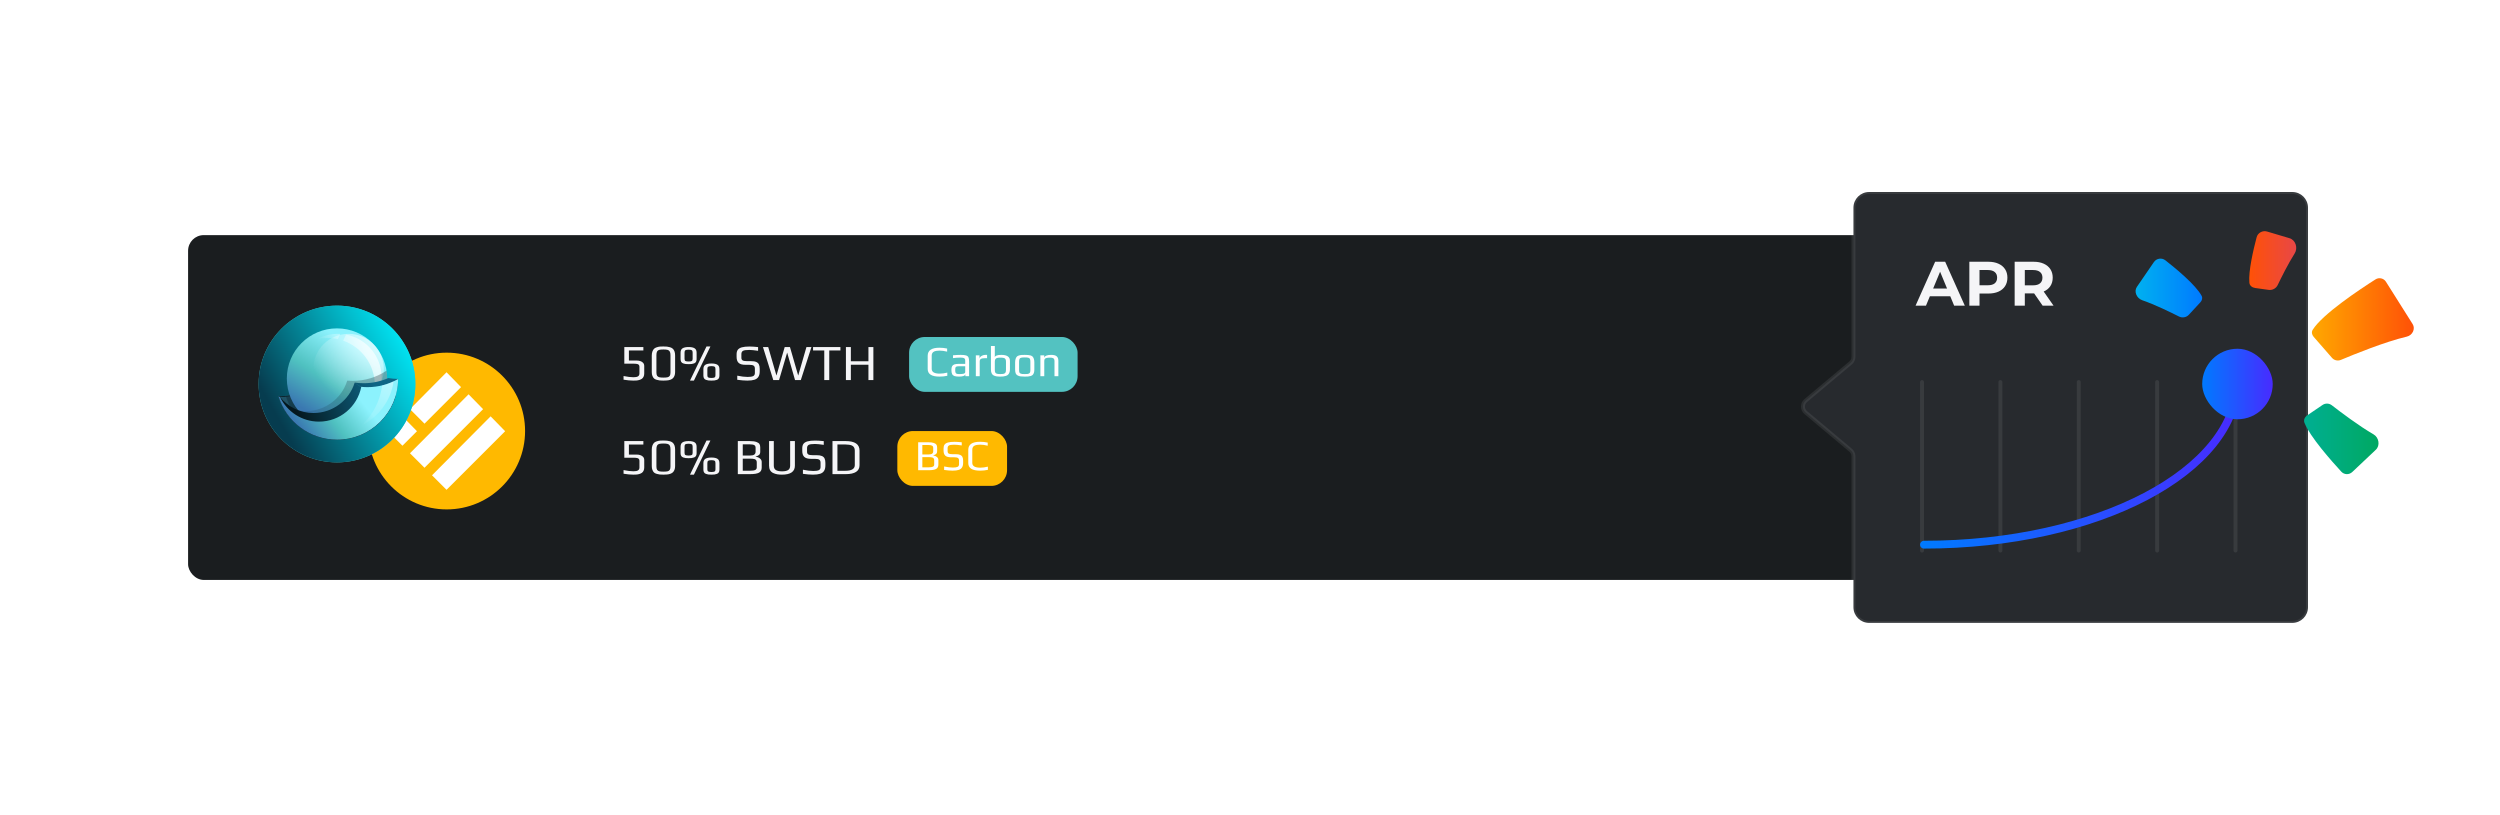 <svg width="638" height="208" viewBox="0 0 638 208" fill="none" xmlns="http://www.w3.org/2000/svg">
<g filter="url(#filter0_d_1_74)">
<rect x="48" y="60" width="438" height="88" rx="4" fill="#1A1D1F"/>
</g>
<path d="M161.614 97.13C160.912 97.13 160.084 97.052 159.131 96.896V95.96C160.136 96.168 160.977 96.272 161.653 96.272C162.182 96.272 162.567 96.198 162.81 96.051C163.061 95.895 163.187 95.644 163.187 95.297V93.62C163.187 93.256 163.031 93.022 162.719 92.918C162.572 92.875 162.433 92.849 162.303 92.84C162.182 92.823 162.021 92.814 161.822 92.814H159.326V88.563H164.188V89.447H160.496V92.008H162.446C162.793 92.008 163.1 92.051 163.369 92.138C163.638 92.216 163.876 92.355 164.084 92.554C164.301 92.771 164.409 93.052 164.409 93.399V95.323C164.409 95.626 164.353 95.895 164.24 96.129C164.136 96.354 163.993 96.532 163.811 96.662C163.646 96.783 163.434 96.883 163.174 96.961C162.923 97.039 162.671 97.087 162.42 97.104C162.108 97.121 161.839 97.13 161.614 97.13ZM169.298 97.13C168.917 97.13 168.605 97.117 168.362 97.091C168.128 97.065 167.877 97.013 167.608 96.935C167.322 96.857 167.092 96.744 166.919 96.597C166.754 96.441 166.616 96.224 166.503 95.947C166.39 95.687 166.334 95.362 166.334 94.972V90.708C166.334 90.318 166.39 89.976 166.503 89.681C166.616 89.386 166.763 89.152 166.945 88.979C167.11 88.832 167.326 88.715 167.595 88.628C167.872 88.533 168.15 88.472 168.427 88.446C168.739 88.429 169.029 88.42 169.298 88.42C169.679 88.42 169.987 88.433 170.221 88.459C170.464 88.485 170.719 88.537 170.988 88.615C171.274 88.702 171.504 88.823 171.677 88.979C171.859 89.135 172.006 89.356 172.119 89.642C172.232 89.928 172.288 90.279 172.288 90.695V94.972C172.288 95.327 172.232 95.644 172.119 95.921C172.006 96.198 171.859 96.415 171.677 96.571C171.504 96.718 171.283 96.84 171.014 96.935C170.745 97.022 170.472 97.074 170.195 97.091C169.952 97.117 169.653 97.13 169.298 97.13ZM169.324 96.363C169.783 96.363 170.139 96.333 170.39 96.272C170.641 96.203 170.823 96.073 170.936 95.882C171.049 95.691 171.105 95.41 171.105 95.037V90.617C171.105 90.21 171.044 89.906 170.923 89.707C170.81 89.499 170.628 89.36 170.377 89.291C170.134 89.222 169.779 89.187 169.311 89.187C168.834 89.187 168.47 89.222 168.219 89.291C167.976 89.36 167.799 89.499 167.686 89.707C167.573 89.906 167.517 90.21 167.517 90.617V95.037C167.517 95.41 167.573 95.691 167.686 95.882C167.807 96.073 167.994 96.203 168.245 96.272C168.496 96.333 168.856 96.363 169.324 96.363ZM180.297 88.42H181.298L177.086 97.13H176.085L180.297 88.42ZM175.734 92.931C175.413 92.931 175.149 92.918 174.941 92.892C174.742 92.866 174.538 92.814 174.33 92.736C173.897 92.58 173.68 92.216 173.68 91.644V90.019C173.68 89.473 173.849 89.096 174.187 88.888C174.534 88.671 175.049 88.563 175.734 88.563C176.419 88.563 176.93 88.671 177.268 88.888C177.606 89.096 177.775 89.473 177.775 90.019V91.644C177.775 92.216 177.563 92.58 177.138 92.736C176.93 92.814 176.722 92.866 176.514 92.892C176.315 92.918 176.055 92.931 175.734 92.931ZM175.734 92.255C176.115 92.255 176.38 92.212 176.527 92.125C176.683 92.038 176.761 91.861 176.761 91.592V89.967C176.761 89.672 176.687 89.477 176.54 89.382C176.393 89.287 176.124 89.239 175.734 89.239C175.344 89.239 175.071 89.287 174.915 89.382C174.768 89.477 174.694 89.672 174.694 89.967V91.592C174.694 91.861 174.772 92.038 174.928 92.125C175.084 92.212 175.353 92.255 175.734 92.255ZM181.558 97.13C181.237 97.13 180.973 97.117 180.765 97.091C180.566 97.065 180.362 97.013 180.154 96.935C179.721 96.779 179.504 96.415 179.504 95.843V94.218C179.504 93.672 179.673 93.295 180.011 93.087C180.358 92.87 180.873 92.762 181.558 92.762C182.243 92.762 182.754 92.87 183.092 93.087C183.43 93.295 183.599 93.672 183.599 94.218V95.843C183.599 96.415 183.387 96.779 182.962 96.935C182.754 97.013 182.546 97.065 182.338 97.091C182.139 97.117 181.879 97.13 181.558 97.13ZM181.558 96.454C181.939 96.454 182.204 96.411 182.351 96.324C182.507 96.237 182.585 96.06 182.585 95.791V94.166C182.585 93.871 182.511 93.676 182.364 93.581C182.217 93.486 181.948 93.438 181.558 93.438C181.168 93.438 180.895 93.486 180.739 93.581C180.592 93.676 180.518 93.871 180.518 94.166V95.791C180.518 96.06 180.596 96.237 180.752 96.324C180.908 96.411 181.177 96.454 181.558 96.454ZM190.722 97.13C190.003 97.13 189.145 97.061 188.148 96.922V95.869C189.154 96.086 190.038 96.194 190.8 96.194C191.442 96.194 191.91 96.125 192.204 95.986C192.499 95.839 192.646 95.57 192.646 95.18V94.088C192.646 93.724 192.542 93.468 192.334 93.321C192.126 93.174 191.762 93.1 191.242 93.1H190.254C189.431 93.1 188.846 92.935 188.499 92.606C188.153 92.277 187.979 91.765 187.979 91.072V90.396C187.979 89.937 188.079 89.564 188.278 89.278C188.486 88.992 188.829 88.78 189.305 88.641C189.791 88.502 190.454 88.433 191.294 88.433C191.858 88.433 192.581 88.481 193.465 88.576V89.525C192.477 89.378 191.723 89.304 191.203 89.304C190.397 89.304 189.864 89.382 189.604 89.538C189.336 89.703 189.201 89.976 189.201 90.357V91.319C189.201 91.614 189.305 91.83 189.513 91.969C189.73 92.099 190.098 92.164 190.618 92.164H191.632C192.213 92.164 192.664 92.233 192.984 92.372C193.314 92.511 193.543 92.723 193.673 93.009C193.812 93.286 193.881 93.663 193.881 94.14V94.751C193.881 95.349 193.769 95.821 193.543 96.168C193.327 96.515 192.989 96.762 192.529 96.909C192.07 97.056 191.468 97.13 190.722 97.13ZM194.705 88.563H196.044L198.137 95.804H198.163L200.256 88.563H201.595L203.688 95.804H203.714L205.807 88.563H207.081L204.364 97H202.895L200.88 89.98L198.813 97H197.344L194.705 88.563ZM210.354 89.447H207.494V88.563H214.475V89.447H211.628V97H210.354V89.447ZM215.878 88.563H217.139V92.203H221.624V88.563H222.885V97H221.624V93.087H217.139V97H215.878V88.563Z" fill="#F5F5F7"/>
<rect x="232" y="86" width="43" height="14" rx="4" fill="#53C2C1"/>
<path d="M239.751 96.11C237.749 96.11 236.748 95.465 236.748 94.174V90.786C236.748 89.422 237.749 88.74 239.751 88.74C240.433 88.74 241.086 88.81 241.709 88.949V89.741C241.005 89.565 240.36 89.477 239.773 89.477C239.487 89.477 239.238 89.495 239.025 89.532C238.812 89.561 238.607 89.616 238.409 89.697C237.984 89.88 237.771 90.24 237.771 90.775V94.119C237.771 94.94 238.453 95.351 239.817 95.351C240.404 95.351 241.049 95.263 241.753 95.087V95.901C241.13 96.04 240.462 96.11 239.751 96.11ZM244.75 96.11C244.244 96.11 243.852 96.062 243.573 95.967C243.302 95.872 243.104 95.703 242.979 95.461C242.862 95.219 242.803 94.871 242.803 94.416C242.803 94.013 242.858 93.701 242.968 93.481C243.085 93.254 243.28 93.092 243.551 92.997C243.83 92.902 244.222 92.854 244.728 92.854H246.323V92.007C246.323 91.809 246.283 91.659 246.202 91.556C246.129 91.446 246 91.369 245.817 91.325C245.641 91.281 245.381 91.259 245.036 91.259C244.486 91.259 243.877 91.303 243.21 91.391V90.665C243.936 90.599 244.592 90.566 245.179 90.566C245.795 90.566 246.25 90.614 246.543 90.709C246.836 90.797 247.038 90.955 247.148 91.182C247.258 91.409 247.313 91.761 247.313 92.238V96H246.356V95.494C246.275 95.905 245.74 96.11 244.75 96.11ZM244.915 95.461C245.274 95.461 245.579 95.435 245.828 95.384C246.158 95.318 246.323 95.164 246.323 94.922V93.47H244.794C244.479 93.47 244.251 93.496 244.112 93.547C243.973 93.591 243.881 93.679 243.837 93.811C243.793 93.943 243.771 94.156 243.771 94.449C243.771 94.713 243.797 94.918 243.848 95.065C243.899 95.204 243.991 95.307 244.123 95.373C244.255 95.432 244.453 95.461 244.717 95.461H244.915ZM249.03 90.676H249.965V91.545C249.965 91.376 250.038 91.219 250.185 91.072C250.332 90.918 250.519 90.797 250.746 90.709C250.973 90.614 251.197 90.566 251.417 90.566H251.901V91.413H251.351C250.882 91.413 250.541 91.475 250.328 91.6C250.123 91.717 250.02 91.934 250.02 92.249V96H249.03V90.676ZM255.262 96.11C254.866 96.11 254.547 96.088 254.305 96.044C254.071 96.007 253.836 95.934 253.601 95.824C253.125 95.597 252.886 95.076 252.886 94.262V88.3H253.876V89.895V90.522C253.869 90.713 253.865 90.925 253.865 91.16C253.902 90.991 254.056 90.848 254.327 90.731C254.606 90.621 255.009 90.566 255.537 90.566C257.004 90.566 257.737 91.068 257.737 92.073V94.262C257.737 94.577 257.69 94.852 257.594 95.087C257.506 95.322 257.389 95.505 257.242 95.637C257.11 95.762 256.927 95.861 256.692 95.934C256.465 96.007 256.238 96.055 256.01 96.077C255.805 96.099 255.556 96.11 255.262 96.11ZM255.284 95.461C255.666 95.461 255.955 95.435 256.153 95.384C256.359 95.325 256.505 95.223 256.593 95.076C256.681 94.929 256.725 94.706 256.725 94.405V92.315C256.725 92.014 256.681 91.791 256.593 91.644C256.505 91.49 256.359 91.391 256.153 91.347C255.955 91.296 255.662 91.27 255.273 91.27C254.914 91.27 254.635 91.299 254.437 91.358C254.239 91.417 254.096 91.523 254.008 91.677C253.92 91.824 253.876 92.036 253.876 92.315V94.405C253.876 94.706 253.917 94.929 253.997 95.076C254.085 95.223 254.228 95.325 254.426 95.384C254.624 95.435 254.91 95.461 255.284 95.461ZM261.511 96.11C261.042 96.11 260.69 96.092 260.455 96.055C260.221 96.026 259.986 95.956 259.751 95.846C259.509 95.736 259.333 95.56 259.223 95.318C259.113 95.069 259.058 94.735 259.058 94.317V92.469C259.058 92.139 259.099 91.849 259.179 91.6C259.26 91.351 259.366 91.156 259.498 91.017C259.608 90.892 259.773 90.797 259.993 90.731C260.221 90.658 260.452 90.61 260.686 90.588C260.95 90.573 261.225 90.566 261.511 90.566C261.893 90.566 262.179 90.577 262.369 90.599C262.567 90.614 262.776 90.65 262.996 90.709C263.224 90.775 263.4 90.874 263.524 91.006C263.649 91.138 263.755 91.329 263.843 91.578C263.924 91.835 263.964 92.132 263.964 92.469V94.317C263.964 94.94 263.821 95.395 263.535 95.681C263.418 95.798 263.249 95.89 263.029 95.956C262.809 96.022 262.582 96.066 262.347 96.088C262.069 96.103 261.79 96.11 261.511 96.11ZM261.511 95.461C261.819 95.461 262.043 95.454 262.182 95.439C262.322 95.424 262.457 95.384 262.589 95.318C262.721 95.259 262.813 95.164 262.864 95.032C262.923 94.893 262.952 94.702 262.952 94.46V92.304C262.952 91.974 262.912 91.736 262.831 91.589C262.751 91.435 262.611 91.336 262.413 91.292C262.223 91.241 261.922 91.215 261.511 91.215C261.101 91.215 260.796 91.241 260.598 91.292C260.408 91.336 260.272 91.435 260.191 91.589C260.111 91.736 260.07 91.974 260.07 92.304V94.46C260.07 94.702 260.096 94.893 260.147 95.032C260.206 95.164 260.301 95.259 260.433 95.318C260.565 95.384 260.701 95.424 260.84 95.439C260.98 95.454 261.203 95.461 261.511 95.461ZM265.508 90.676H266.498V91.325C266.601 90.819 267.184 90.566 268.247 90.566C268.929 90.566 269.406 90.691 269.677 90.94C269.956 91.182 270.095 91.567 270.095 92.095V96H269.105V92.15C269.105 92.011 269.094 91.897 269.072 91.809C269.05 91.721 269.006 91.633 268.94 91.545C268.794 91.362 268.467 91.27 267.961 91.27C267.573 91.27 267.272 91.299 267.059 91.358C266.854 91.409 266.707 91.497 266.619 91.622C266.539 91.747 266.498 91.923 266.498 92.15V96H265.508V90.676Z" fill="white"/>
<path d="M161.614 121.13C160.912 121.13 160.084 121.052 159.131 120.896V119.96C160.136 120.168 160.977 120.272 161.653 120.272C162.182 120.272 162.567 120.198 162.81 120.051C163.061 119.895 163.187 119.644 163.187 119.297V117.62C163.187 117.256 163.031 117.022 162.719 116.918C162.572 116.875 162.433 116.849 162.303 116.84C162.182 116.823 162.021 116.814 161.822 116.814H159.326V112.563H164.188V113.447H160.496V116.008H162.446C162.793 116.008 163.1 116.051 163.369 116.138C163.638 116.216 163.876 116.355 164.084 116.554C164.301 116.771 164.409 117.052 164.409 117.399V119.323C164.409 119.626 164.353 119.895 164.24 120.129C164.136 120.354 163.993 120.532 163.811 120.662C163.646 120.783 163.434 120.883 163.174 120.961C162.923 121.039 162.671 121.087 162.42 121.104C162.108 121.121 161.839 121.13 161.614 121.13ZM169.298 121.13C168.917 121.13 168.605 121.117 168.362 121.091C168.128 121.065 167.877 121.013 167.608 120.935C167.322 120.857 167.092 120.744 166.919 120.597C166.754 120.441 166.616 120.224 166.503 119.947C166.39 119.687 166.334 119.362 166.334 118.972V114.708C166.334 114.318 166.39 113.976 166.503 113.681C166.616 113.386 166.763 113.152 166.945 112.979C167.11 112.832 167.326 112.715 167.595 112.628C167.872 112.533 168.15 112.472 168.427 112.446C168.739 112.429 169.029 112.42 169.298 112.42C169.679 112.42 169.987 112.433 170.221 112.459C170.464 112.485 170.719 112.537 170.988 112.615C171.274 112.702 171.504 112.823 171.677 112.979C171.859 113.135 172.006 113.356 172.119 113.642C172.232 113.928 172.288 114.279 172.288 114.695V118.972C172.288 119.327 172.232 119.644 172.119 119.921C172.006 120.198 171.859 120.415 171.677 120.571C171.504 120.718 171.283 120.84 171.014 120.935C170.745 121.022 170.472 121.074 170.195 121.091C169.952 121.117 169.653 121.13 169.298 121.13ZM169.324 120.363C169.783 120.363 170.139 120.333 170.39 120.272C170.641 120.203 170.823 120.073 170.936 119.882C171.049 119.691 171.105 119.41 171.105 119.037V114.617C171.105 114.21 171.044 113.906 170.923 113.707C170.81 113.499 170.628 113.36 170.377 113.291C170.134 113.222 169.779 113.187 169.311 113.187C168.834 113.187 168.47 113.222 168.219 113.291C167.976 113.36 167.799 113.499 167.686 113.707C167.573 113.906 167.517 114.21 167.517 114.617V119.037C167.517 119.41 167.573 119.691 167.686 119.882C167.807 120.073 167.994 120.203 168.245 120.272C168.496 120.333 168.856 120.363 169.324 120.363ZM180.297 112.42H181.298L177.086 121.13H176.085L180.297 112.42ZM175.734 116.931C175.413 116.931 175.149 116.918 174.941 116.892C174.742 116.866 174.538 116.814 174.33 116.736C173.897 116.58 173.68 116.216 173.68 115.644V114.019C173.68 113.473 173.849 113.096 174.187 112.888C174.534 112.671 175.049 112.563 175.734 112.563C176.419 112.563 176.93 112.671 177.268 112.888C177.606 113.096 177.775 113.473 177.775 114.019V115.644C177.775 116.216 177.563 116.58 177.138 116.736C176.93 116.814 176.722 116.866 176.514 116.892C176.315 116.918 176.055 116.931 175.734 116.931ZM175.734 116.255C176.115 116.255 176.38 116.212 176.527 116.125C176.683 116.038 176.761 115.861 176.761 115.592V113.967C176.761 113.672 176.687 113.477 176.54 113.382C176.393 113.287 176.124 113.239 175.734 113.239C175.344 113.239 175.071 113.287 174.915 113.382C174.768 113.477 174.694 113.672 174.694 113.967V115.592C174.694 115.861 174.772 116.038 174.928 116.125C175.084 116.212 175.353 116.255 175.734 116.255ZM181.558 121.13C181.237 121.13 180.973 121.117 180.765 121.091C180.566 121.065 180.362 121.013 180.154 120.935C179.721 120.779 179.504 120.415 179.504 119.843V118.218C179.504 117.672 179.673 117.295 180.011 117.087C180.358 116.87 180.873 116.762 181.558 116.762C182.243 116.762 182.754 116.87 183.092 117.087C183.43 117.295 183.599 117.672 183.599 118.218V119.843C183.599 120.415 183.387 120.779 182.962 120.935C182.754 121.013 182.546 121.065 182.338 121.091C182.139 121.117 181.879 121.13 181.558 121.13ZM181.558 120.454C181.939 120.454 182.204 120.411 182.351 120.324C182.507 120.237 182.585 120.06 182.585 119.791V118.166C182.585 117.871 182.511 117.676 182.364 117.581C182.217 117.486 181.948 117.438 181.558 117.438C181.168 117.438 180.895 117.486 180.739 117.581C180.592 117.676 180.518 117.871 180.518 118.166V119.791C180.518 120.06 180.596 120.237 180.752 120.324C180.908 120.411 181.177 120.454 181.558 120.454ZM188.291 112.563H191.307C192.027 112.563 192.599 112.637 193.023 112.784C193.413 112.923 193.673 113.096 193.803 113.304C193.942 113.512 194.011 113.798 194.011 114.162V115.293C194.011 115.631 193.916 115.895 193.725 116.086C193.535 116.268 193.244 116.402 192.854 116.489V116.541C193.314 116.619 193.682 116.779 193.959 117.022C194.245 117.256 194.388 117.551 194.388 117.906V119.323C194.388 119.938 194.159 120.372 193.699 120.623C193.24 120.874 192.473 121 191.398 121H188.291V112.563ZM191.346 116.255C191.875 116.255 192.252 116.177 192.477 116.021C192.711 115.856 192.828 115.601 192.828 115.254V114.266C192.828 113.945 192.711 113.72 192.477 113.59C192.243 113.46 191.853 113.395 191.307 113.395H189.552V116.255H191.346ZM191.398 120.129C192.031 120.129 192.477 120.064 192.737 119.934C192.997 119.804 193.127 119.583 193.127 119.271V117.997C193.127 117.772 193.08 117.594 192.984 117.464C192.898 117.325 192.759 117.226 192.568 117.165C192.378 117.113 192.209 117.083 192.061 117.074C191.914 117.057 191.693 117.048 191.398 117.048H189.552V120.129H191.398ZM199.553 121.13C199.094 121.13 198.691 121.1 198.344 121.039C198.006 120.978 197.672 120.874 197.343 120.727C196.996 120.571 196.728 120.333 196.537 120.012C196.355 119.691 196.264 119.301 196.264 118.842V112.563H197.473V118.829C197.473 119.358 197.651 119.735 198.006 119.96C198.361 120.177 198.886 120.285 199.579 120.285C200.272 120.285 200.788 120.177 201.126 119.96C201.473 119.735 201.646 119.358 201.646 118.829V112.563H202.855V118.842C202.855 120.367 201.754 121.13 199.553 121.13ZM207.48 121.13C206.761 121.13 205.903 121.061 204.906 120.922V119.869C205.911 120.086 206.795 120.194 207.558 120.194C208.199 120.194 208.667 120.125 208.962 119.986C209.257 119.839 209.404 119.57 209.404 119.18V118.088C209.404 117.724 209.3 117.468 209.092 117.321C208.884 117.174 208.52 117.1 208 117.1H207.012C206.189 117.1 205.604 116.935 205.257 116.606C204.91 116.277 204.737 115.765 204.737 115.072V114.396C204.737 113.937 204.837 113.564 205.036 113.278C205.244 112.992 205.586 112.78 206.063 112.641C206.548 112.502 207.211 112.433 208.052 112.433C208.615 112.433 209.339 112.481 210.223 112.576V113.525C209.235 113.378 208.481 113.304 207.961 113.304C207.155 113.304 206.622 113.382 206.362 113.538C206.093 113.703 205.959 113.976 205.959 114.357V115.319C205.959 115.614 206.063 115.83 206.271 115.969C206.488 116.099 206.856 116.164 207.376 116.164H208.39C208.971 116.164 209.421 116.233 209.742 116.372C210.071 116.511 210.301 116.723 210.431 117.009C210.57 117.286 210.639 117.663 210.639 118.14V118.751C210.639 119.349 210.526 119.821 210.301 120.168C210.084 120.515 209.746 120.762 209.287 120.909C208.828 121.056 208.225 121.13 207.48 121.13ZM212.45 112.563H215.804C218.17 112.563 219.353 113.369 219.353 114.981V118.712C219.353 120.237 218.175 121 215.817 121H212.45V112.563ZM215.726 120.142C217.338 120.142 218.144 119.657 218.144 118.686V114.968C218.144 114.656 218.079 114.392 217.949 114.175C217.819 113.958 217.637 113.798 217.403 113.694C217.169 113.599 216.927 113.534 216.675 113.499C216.424 113.456 216.129 113.434 215.791 113.434H213.711V120.142H215.726Z" fill="#F5F5F7"/>
<rect x="229" y="110" width="28" height="14" rx="4" fill="#FFB900"/>
<path d="M234.315 112.861H236.867C237.476 112.861 237.96 112.923 238.319 113.048C238.649 113.165 238.869 113.312 238.979 113.488C239.096 113.664 239.155 113.906 239.155 114.214V115.171C239.155 115.457 239.074 115.681 238.913 115.842C238.752 115.996 238.506 116.11 238.176 116.183V116.227C238.565 116.293 238.876 116.429 239.111 116.634C239.353 116.832 239.474 117.081 239.474 117.382V118.581C239.474 119.102 239.28 119.468 238.891 119.681C238.502 119.894 237.853 120 236.944 120H234.315V112.861ZM236.9 115.985C237.347 115.985 237.666 115.919 237.857 115.787C238.055 115.648 238.154 115.431 238.154 115.138V114.302C238.154 114.031 238.055 113.84 237.857 113.73C237.659 113.62 237.329 113.565 236.867 113.565H235.382V115.985H236.9ZM236.944 119.263C237.479 119.263 237.857 119.208 238.077 119.098C238.297 118.988 238.407 118.801 238.407 118.537V117.459C238.407 117.268 238.367 117.118 238.286 117.008C238.213 116.891 238.095 116.806 237.934 116.755C237.773 116.711 237.63 116.685 237.505 116.678C237.38 116.663 237.193 116.656 236.944 116.656H235.382V119.263H236.944ZM243.118 120.11C242.51 120.11 241.784 120.051 240.94 119.934V119.043C241.791 119.226 242.539 119.318 243.184 119.318C243.727 119.318 244.123 119.259 244.372 119.142C244.622 119.017 244.746 118.79 244.746 118.46V117.536C244.746 117.228 244.658 117.012 244.482 116.887C244.306 116.762 243.998 116.7 243.558 116.7H242.722C242.026 116.7 241.531 116.561 241.237 116.282C240.944 116.003 240.797 115.571 240.797 114.984V114.412C240.797 114.023 240.882 113.708 241.05 113.466C241.226 113.224 241.516 113.044 241.919 112.927C242.33 112.81 242.891 112.751 243.602 112.751C244.079 112.751 244.691 112.791 245.439 112.872V113.675C244.603 113.55 243.965 113.488 243.525 113.488C242.843 113.488 242.392 113.554 242.172 113.686C241.945 113.825 241.831 114.056 241.831 114.379V115.193C241.831 115.442 241.919 115.626 242.095 115.743C242.279 115.853 242.59 115.908 243.03 115.908H243.888C244.38 115.908 244.761 115.967 245.032 116.084C245.311 116.201 245.505 116.381 245.615 116.623C245.733 116.858 245.791 117.177 245.791 117.58V118.097C245.791 118.603 245.696 119.003 245.505 119.296C245.322 119.589 245.036 119.798 244.647 119.923C244.259 120.048 243.749 120.11 243.118 120.11ZM250.107 120.11C248.105 120.11 247.104 119.465 247.104 118.174V114.786C247.104 113.422 248.105 112.74 250.107 112.74C250.789 112.74 251.442 112.81 252.065 112.949V113.741C251.361 113.565 250.716 113.477 250.129 113.477C249.843 113.477 249.594 113.495 249.381 113.532C249.168 113.561 248.963 113.616 248.765 113.697C248.34 113.88 248.127 114.24 248.127 114.775V118.119C248.127 118.94 248.809 119.351 250.173 119.351C250.76 119.351 251.405 119.263 252.109 119.087V119.901C251.486 120.04 250.818 120.11 250.107 120.11Z" fill="white"/>
<g filter="url(#filter1_d_1_74)">
<circle cx="114" cy="110" r="20" fill="#FFB900"/>
<path d="M117.661 98.795L113.955 95L104.625 104.42L108.33 108.125L117.661 98.795Z" fill="white"/>
<path d="M123.286 104.42L119.58 100.625L104.625 115.67L108.33 119.375L123.286 104.42Z" fill="white"/>
<path d="M102.705 106.25L106.411 110.045L102.705 113.75L99 110.045L102.705 106.25Z" fill="white"/>
<path d="M128.911 110.045L125.205 106.25L110.25 121.295L113.955 125L128.911 110.045Z" fill="white"/>
</g>
<g filter="url(#filter2_d_1_74)">
<path d="M473 53C473 50.791 474.791 49 477 49H585C587.209 49 589 50.791 589 53V154.96C589 157.169 587.209 158.96 585 158.96H477C474.791 158.96 473 157.169 473 154.96V116.433C473 115.841 472.738 115.281 472.285 114.901L460.826 105.287C459.874 104.488 459.874 103.022 460.826 102.223L472.285 92.609C472.738 92.23 473 91.668 473 91.077V53Z" fill="#272A2E"/>
<path d="M473 53C473 50.791 474.791 49 477 49H585C587.209 49 589 50.791 589 53V154.96C589 157.169 587.209 158.96 585 158.96H477C474.791 158.96 473 157.169 473 154.96V116.433C473 115.841 472.738 115.281 472.285 114.901L460.826 105.287C459.874 104.488 459.874 103.022 460.826 102.223L472.285 92.609C472.738 92.23 473 91.668 473 91.077V53Z" stroke="white" stroke-opacity="0.08"/>
</g>
<path d="M497.704 75.6H492.504L491.512 78H488.856L493.848 66.8H496.408L501.416 78H498.696L497.704 75.6ZM496.888 73.632L495.112 69.344L493.336 73.632H496.888ZM507.426 66.8C508.418 66.8 509.277 66.965 510.002 67.296C510.738 67.627 511.303 68.096 511.698 68.704C512.093 69.312 512.29 70.032 512.29 70.864C512.29 71.685 512.093 72.405 511.698 73.024C511.303 73.632 510.738 74.101 510.002 74.432C509.277 74.752 508.418 74.912 507.426 74.912H505.17V78H502.578V66.8H507.426ZM507.282 72.8C508.061 72.8 508.653 72.635 509.058 72.304C509.463 71.963 509.666 71.483 509.666 70.864C509.666 70.235 509.463 69.755 509.058 69.424C508.653 69.083 508.061 68.912 507.282 68.912H505.17V72.8H507.282ZM521.277 78L519.117 74.88H518.989H516.733V78H514.141V66.8H518.989C519.981 66.8 520.839 66.965 521.565 67.296C522.301 67.627 522.866 68.096 523.261 68.704C523.655 69.312 523.853 70.032 523.853 70.864C523.853 71.696 523.65 72.416 523.245 73.024C522.85 73.621 522.285 74.08 521.549 74.4L524.061 78H521.277ZM521.229 70.864C521.229 70.235 521.026 69.755 520.621 69.424C520.215 69.083 519.623 68.912 518.845 68.912H516.733V72.816H518.845C519.623 72.816 520.215 72.645 520.621 72.304C521.026 71.963 521.229 71.483 521.229 70.864Z" fill="#F5F5F7"/>
<path d="M490.5 140.5L490.5 97.5M510.5 140.5L510.5 97.5M530.5 140.5V97.5M550.5 140.5V97.5M570.5 140.5V97.5" stroke="white" stroke-opacity="0.08" stroke-linecap="round"/>
<path d="M571 97C571 120.196 535.183 139 491 139" stroke="url(#paint0_linear_1_74)" stroke-width="2" stroke-linecap="round"/>
<rect x="562" y="89" width="18" height="18" rx="9" fill="url(#paint1_linear_1_74)"/>
<path d="M606.23 71.299C602.341 73.769 592.693 80.15 590.196 84.171C589.844 84.738 589.993 85.441 590.433 85.945L595.126 91.327C595.685 91.969 596.605 92.176 597.398 91.842C600.548 90.514 608.631 87.216 614.239 85.901C615.657 85.568 616.472 83.919 615.706 82.704L608.891 71.899C608.326 71.003 607.132 70.726 606.23 71.299Z" fill="url(#paint2_linear_1_74)"/>
<path d="M597.496 120.363C594.925 117.573 589.488 111.428 588.099 107.905C587.815 107.186 588.171 106.429 588.801 106.002L592.706 103.35C593.437 102.854 594.388 102.888 595.087 103.43C597.24 105.1 601.981 108.682 605.752 110.864C607.102 111.646 607.458 113.693 606.316 114.771L600.305 120.448C599.497 121.212 598.252 121.182 597.496 120.363Z" fill="url(#paint3_linear_1_74)"/>
<path d="M575.891 60.556C575.083 63.613 573.75 69.25 574.041 72.168C574.115 72.909 574.765 73.392 575.514 73.497L578.949 73.978C579.916 74.114 580.856 73.605 581.272 72.736C582.2 70.799 583.926 67.326 585.606 64.664C586.472 63.293 585.857 61.26 584.287 60.792L578.585 59.093C577.421 58.746 576.197 59.398 575.891 60.556Z" fill="url(#paint4_linear_1_74)"/>
<path d="M552.6 66.426C555.299 68.539 560.386 72.744 561.857 75.498C562.151 76.046 561.966 76.68 561.538 77.142L558.583 80.337C557.95 81.022 556.906 81.196 556.061 80.767C553.96 79.7 549.947 77.74 546.692 76.617C545.277 76.129 544.516 74.402 545.34 73.201L549.685 66.87C550.334 65.925 551.684 65.709 552.6 66.426Z" fill="url(#paint5_linear_1_74)"/>
<g filter="url(#filter3_d_1_74)">
<circle cx="86" cy="98" r="20" fill="#4FC1C0"/>
<circle cx="86" cy="98" r="20" fill="url(#paint6_linear_1_74)"/>
<path d="M71.056 101.094C71.204 101.098 71.352 101.1 71.5 101.1C74.551 101.1 77.397 100.224 79.802 98.71C80.786 103.776 85.246 107.6 90.599 107.6C94.981 107.6 98.764 105.038 100.533 101.331C100.67 101.259 100.805 101.183 100.939 101.105C99.006 107.525 93.049 112.2 85.999 112.2C78.946 112.2 72.986 107.519 71.056 101.094Z" fill="url(#paint7_radial_1_74)"/>
<path d="M71.056 101.094C71.204 101.098 71.352 101.1 71.5 101.1C74.551 101.1 77.397 100.224 79.802 98.71C80.786 103.776 85.246 107.6 90.599 107.6C94.981 107.6 98.764 105.038 100.533 101.331C100.67 101.259 100.805 101.183 100.939 101.105C99.006 107.525 93.049 112.2 85.999 112.2C78.946 112.2 72.986 107.519 71.056 101.094Z" fill="#04171E" fill-opacity="0.88"/>
<path d="M71.131 101.336C71.254 101.339 71.377 101.34 71.5 101.34C74.569 101.34 77.432 100.454 79.845 98.923C80.911 103.882 85.321 107.6 90.599 107.6C94.981 107.6 98.764 105.038 100.533 101.331C100.67 101.259 100.805 101.183 100.939 101.105C99.006 107.524 93.049 112.2 85.999 112.2C79.035 112.2 73.136 107.636 71.131 101.336Z" fill="url(#paint8_radial_1_74)"/>
<path d="M71.131 101.336C71.254 101.339 71.377 101.34 71.5 101.34C74.569 101.34 77.432 100.454 79.845 98.923C80.911 103.882 85.321 107.6 90.599 107.6C94.981 107.6 98.764 105.038 100.533 101.331C100.67 101.259 100.805 101.183 100.939 101.105C99.006 107.524 93.049 112.2 85.999 112.2C79.035 112.2 73.136 107.636 71.131 101.336Z" fill="#04171E" fill-opacity="0.4"/>
<path d="M93.38 107.246C91.162 109.09 88.311 110.2 85.2 110.2C79.394 110.2 74.491 106.334 72.924 101.036C75.436 100.809 77.776 99.986 79.802 98.71C80.786 103.776 85.246 107.6 90.599 107.6C91.56 107.6 92.492 107.477 93.38 107.246Z" fill="url(#paint9_linear_1_74)" fill-opacity="0.64"/>
<path d="M98.8 96.6C98.8 103.669 93.069 109.4 86 109.4C78.931 109.4 73.2 103.669 73.2 96.6C73.2 89.531 78.931 83.8 86 83.8C93.069 83.8 98.8 89.531 98.8 96.6Z" fill="url(#paint10_radial_1_74)"/>
<path d="M97.949 94.197C97.949 99.167 93.92 103.196 88.949 103.196C83.978 103.196 79.949 99.167 79.949 94.197C79.949 89.226 83.978 85.197 88.949 85.197C93.92 85.197 97.949 89.226 97.949 94.197Z" fill="url(#paint11_radial_1_74)" fill-opacity="0.6"/>
<path d="M86.839 85.213C86.638 85.202 86.436 85.197 86.233 85.197C84.318 85.197 82.516 85.678 80.941 86.527C81.783 86.342 82.658 86.244 83.556 86.244C84.472 86.244 85.364 86.345 86.221 86.538L86.839 85.213Z" fill="url(#paint12_linear_1_74)" fill-opacity="0.64"/>
<path d="M87.58 86.929C92.286 88.587 95.658 93.072 95.658 98.346C95.658 100.513 95.088 102.548 94.09 104.308C96.136 102.283 97.404 99.474 97.404 96.367C97.404 90.904 93.481 86.356 88.299 85.387L87.58 86.929Z" fill="url(#paint13_linear_1_74)" fill-opacity="0.64"/>
<path d="M92.84 107.421C90.862 108.675 88.516 109.4 86 109.4C82.013 109.4 78.452 107.578 76.105 104.72C76.752 104.839 77.419 104.901 78.1 104.901C83.048 104.901 87.233 101.634 88.615 97.14C89.072 97.18 89.534 97.2 90 97.2C93.197 97.2 96.169 96.239 98.643 94.589C98.746 95.244 98.8 95.916 98.8 96.6C98.8 97.025 98.779 97.445 98.739 97.859C98.02 101.742 95.863 105.12 92.84 107.421Z" fill="url(#paint14_linear_1_74)" fill-opacity="0.64"/>
<path d="M71.061 101.105C72.993 107.525 78.951 112.2 86 112.2C94.583 112.2 101.546 105.27 101.6 96.7C100.744 96.695 99.904 96.62 99.086 96.482C97.163 97.329 95.037 97.8 92.8 97.8C92.025 97.8 91.263 97.743 90.517 97.634C89.136 102.131 84.95 105.4 80.001 105.4C76.549 105.4 73.469 103.811 71.452 101.323C71.32 101.253 71.189 101.181 71.061 101.105Z" fill="url(#paint15_linear_1_74)"/>
<path d="M101.6 96.713C99.305 98.041 96.641 98.8 93.8 98.8C93.259 98.8 92.724 98.773 92.196 98.719C91.209 103.78 86.751 107.6 81.4 107.6C77.019 107.6 73.236 105.039 71.467 101.332C71.33 101.259 71.194 101.184 71.061 101.106C72.994 107.525 78.951 112.2 86 112.2C94.578 112.2 101.539 105.277 101.6 96.713Z" fill="url(#paint16_radial_1_74)"/>
<path d="M100.462 97.31C99.523 97.755 98.532 98.108 97.5 98.359C97.367 99.498 97.109 100.64 96.721 101.769C95.773 104.521 94.16 106.854 92.124 108.652C95.606 106.976 98.443 103.964 99.801 100.021C100.11 99.124 100.329 98.216 100.462 97.31Z" fill="url(#paint17_linear_1_74)" fill-opacity="0.64"/>
<path opacity="0.2" fill-rule="evenodd" clip-rule="evenodd" d="M90.511 97.661C90.528 97.638 90.561 97.633 90.584 97.651C91.105 98.064 91.668 98.429 92.271 98.738C92.297 98.751 92.307 98.783 92.294 98.81C92.282 98.837 92.25 98.848 92.224 98.834C91.615 98.522 91.046 98.154 90.52 97.737C90.498 97.719 90.493 97.685 90.511 97.661Z" fill="url(#paint18_linear_1_74)"/>
</g>
<defs>
<filter id="filter0_d_1_74" x="0" y="12" width="534" height="184" filterUnits="userSpaceOnUse" color-interpolation-filters="sRGB">
<feFlood flood-opacity="0" result="BackgroundImageFix"/>
<feColorMatrix in="SourceAlpha" type="matrix" values="0 0 0 0 0 0 0 0 0 0 0 0 0 0 0 0 0 0 127 0" result="hardAlpha"/>
<feOffset/>
<feGaussianBlur stdDeviation="24"/>
<feColorMatrix type="matrix" values="0 0 0 0 0 0 0 0 0 0 0 0 0 0 0 0 0 0 0.64 0"/>
<feBlend mode="normal" in2="BackgroundImageFix" result="effect1_dropShadow_1_74"/>
<feBlend mode="normal" in="SourceGraphic" in2="effect1_dropShadow_1_74" result="shape"/>
</filter>
<filter id="filter1_d_1_74" x="78" y="74" width="72" height="72" filterUnits="userSpaceOnUse" color-interpolation-filters="sRGB">
<feFlood flood-opacity="0" result="BackgroundImageFix"/>
<feColorMatrix in="SourceAlpha" type="matrix" values="0 0 0 0 0 0 0 0 0 0 0 0 0 0 0 0 0 0 127 0" result="hardAlpha"/>
<feOffset/>
<feGaussianBlur stdDeviation="8"/>
<feComposite in2="hardAlpha" operator="out"/>
<feColorMatrix type="matrix" values="0 0 0 0 0 0 0 0 0 0 0 0 0 0 0 0 0 0 0.64 0"/>
<feBlend mode="normal" in2="BackgroundImageFix" result="effect1_dropShadow_1_74"/>
<feBlend mode="normal" in="SourceGraphic" in2="effect1_dropShadow_1_74" result="shape"/>
</filter>
<filter id="filter2_d_1_74" x="411.612" y="0.5" width="225.888" height="206.96" filterUnits="userSpaceOnUse" color-interpolation-filters="sRGB">
<feFlood flood-opacity="0" result="BackgroundImageFix"/>
<feColorMatrix in="SourceAlpha" type="matrix" values="0 0 0 0 0 0 0 0 0 0 0 0 0 0 0 0 0 0 127 0" result="hardAlpha"/>
<feOffset/>
<feGaussianBlur stdDeviation="24"/>
<feColorMatrix type="matrix" values="0 0 0 0 0 0 0 0 0 0 0 0 0 0 0 0 0 0 0.64 0"/>
<feBlend mode="normal" in2="BackgroundImageFix" result="effect1_dropShadow_1_74"/>
<feBlend mode="normal" in="SourceGraphic" in2="effect1_dropShadow_1_74" result="shape"/>
</filter>
<filter id="filter3_d_1_74" x="50" y="62" width="72" height="72" filterUnits="userSpaceOnUse" color-interpolation-filters="sRGB">
<feFlood flood-opacity="0" result="BackgroundImageFix"/>
<feColorMatrix in="SourceAlpha" type="matrix" values="0 0 0 0 0 0 0 0 0 0 0 0 0 0 0 0 0 0 127 0" result="hardAlpha"/>
<feOffset/>
<feGaussianBlur stdDeviation="8"/>
<feComposite in2="hardAlpha" operator="out"/>
<feColorMatrix type="matrix" values="0 0 0 0 0 0 0 0 0 0 0 0 0 0 0 0 0 0 0.64 0"/>
<feBlend mode="normal" in2="BackgroundImageFix" result="effect1_dropShadow_1_74"/>
<feBlend mode="normal" in="SourceGraphic" in2="effect1_dropShadow_1_74" result="shape"/>
</filter>
<linearGradient id="paint0_linear_1_74" x1="571" y1="118" x2="491" y2="118" gradientUnits="userSpaceOnUse">
<stop stop-color="#482BFF"/>
<stop offset="1" stop-color="#007AFF"/>
</linearGradient>
<linearGradient id="paint1_linear_1_74" x1="580" y1="98" x2="562" y2="98" gradientUnits="userSpaceOnUse">
<stop stop-color="#482BFF"/>
<stop offset="1" stop-color="#007AFF"/>
</linearGradient>
<linearGradient id="paint2_linear_1_74" x1="590" y1="81.5" x2="616" y2="81.5" gradientUnits="userSpaceOnUse">
<stop stop-color="#FFA800"/>
<stop offset="1" stop-color="#FF5107"/>
</linearGradient>
<linearGradient id="paint3_linear_1_74" x1="607" y1="112.243" x2="588" y2="112.243" gradientUnits="userSpaceOnUse">
<stop stop-color="#00A862"/>
<stop offset="1" stop-color="#00AF92"/>
</linearGradient>
<linearGradient id="paint4_linear_1_74" x1="586" y1="66.703" x2="574" y2="66.703" gradientUnits="userSpaceOnUse">
<stop stop-color="#E84747"/>
<stop offset="1" stop-color="#FF5107"/>
</linearGradient>
<linearGradient id="paint5_linear_1_74" x1="562" y1="73.5" x2="545" y2="73.5" gradientUnits="userSpaceOnUse">
<stop stop-color="#007AFF"/>
<stop offset="1" stop-color="#00B1F0"/>
</linearGradient>
<linearGradient id="paint6_linear_1_74" x1="66" y1="98" x2="101.417" y2="78" gradientUnits="userSpaceOnUse">
<stop stop-color="#063C4F"/>
<stop offset="1" stop-color="#00F0FF"/>
</linearGradient>
<radialGradient id="paint7_radial_1_74" cx="0" cy="0" r="1" gradientUnits="userSpaceOnUse" gradientTransform="translate(100.939 108.905) rotate(179.948) scale(113.269 329.117)">
<stop offset="0.104" stop-color="#24537E"/>
<stop offset="0.52" stop-color="#4FC1C0"/>
<stop offset="1" stop-color="#DAFFF4"/>
</radialGradient>
<radialGradient id="paint8_radial_1_74" cx="0" cy="0" r="1" gradientUnits="userSpaceOnUse" gradientTransform="translate(100.939 108.905) rotate(179.948) scale(113.269 329.117)">
<stop offset="0.104" stop-color="#24537E"/>
<stop offset="0.52" stop-color="#4FC1C0"/>
<stop offset="1" stop-color="#DAFFF4"/>
</radialGradient>
<linearGradient id="paint9_linear_1_74" x1="92.997" y1="112.356" x2="87.851" y2="85.588" gradientUnits="userSpaceOnUse">
<stop stop-color="#04171E"/>
<stop offset="1" stop-color="#04171E" stop-opacity="0"/>
</linearGradient>
<radialGradient id="paint10_radial_1_74" cx="0" cy="0" r="1" gradientUnits="userSpaceOnUse" gradientTransform="translate(76.633 106.607) rotate(-57.54) scale(22.548 326.736)">
<stop offset="0.104" stop-color="#3A78B1"/>
<stop offset="0.52" stop-color="#4FC1C0"/>
<stop offset="1" stop-color="#8CF2FD"/>
</radialGradient>
<radialGradient id="paint11_radial_1_74" cx="0" cy="0" r="1" gradientUnits="userSpaceOnUse" gradientTransform="translate(97.9 85.2) rotate(144.267) scale(22.174 22.017)">
<stop offset="0.216" stop-color="white"/>
<stop offset="0.906" stop-color="white" stop-opacity="0"/>
</radialGradient>
<linearGradient id="paint12_linear_1_74" x1="94.1" y1="90.2" x2="80.9" y2="95.95" gradientUnits="userSpaceOnUse">
<stop stop-color="white"/>
<stop offset="0.732" stop-color="white" stop-opacity="0"/>
</linearGradient>
<linearGradient id="paint13_linear_1_74" x1="94.1" y1="90.2" x2="80.9" y2="95.95" gradientUnits="userSpaceOnUse">
<stop stop-color="white"/>
<stop offset="0.732" stop-color="white" stop-opacity="0"/>
</linearGradient>
<linearGradient id="paint14_linear_1_74" x1="118.601" y1="62.849" x2="64.614" y2="107.828" gradientUnits="userSpaceOnUse">
<stop stop-color="#04171E"/>
<stop offset="1" stop-color="#04171E" stop-opacity="0"/>
</linearGradient>
<linearGradient id="paint15_linear_1_74" x1="95.9" y1="98.65" x2="75.65" y2="105.8" gradientUnits="userSpaceOnUse">
<stop stop-color="#0E6585"/>
<stop offset="1" stop-color="#04171E"/>
</linearGradient>
<radialGradient id="paint16_radial_1_74" cx="0" cy="0" r="1" gradientUnits="userSpaceOnUse" gradientTransform="translate(75.156 110.511) rotate(-38.563) scale(18.463 287.966)">
<stop offset="0.104" stop-color="#3A78B1"/>
<stop offset="0.52" stop-color="#4FC1C0"/>
<stop offset="1" stop-color="#8CF2FD"/>
</radialGradient>
<linearGradient id="paint17_linear_1_74" x1="100.5" y1="97.3" x2="92.712" y2="109.104" gradientUnits="userSpaceOnUse">
<stop stop-color="white" stop-opacity="0.64"/>
<stop offset="1" stop-color="white" stop-opacity="0"/>
</linearGradient>
<linearGradient id="paint18_linear_1_74" x1="92.29" y1="98.783" x2="89.758" y2="97.218" gradientUnits="userSpaceOnUse">
<stop stop-color="#8CF2FD"/>
<stop offset="1" stop-color="#8CF2FD" stop-opacity="0"/>
</linearGradient>
</defs>
</svg>
